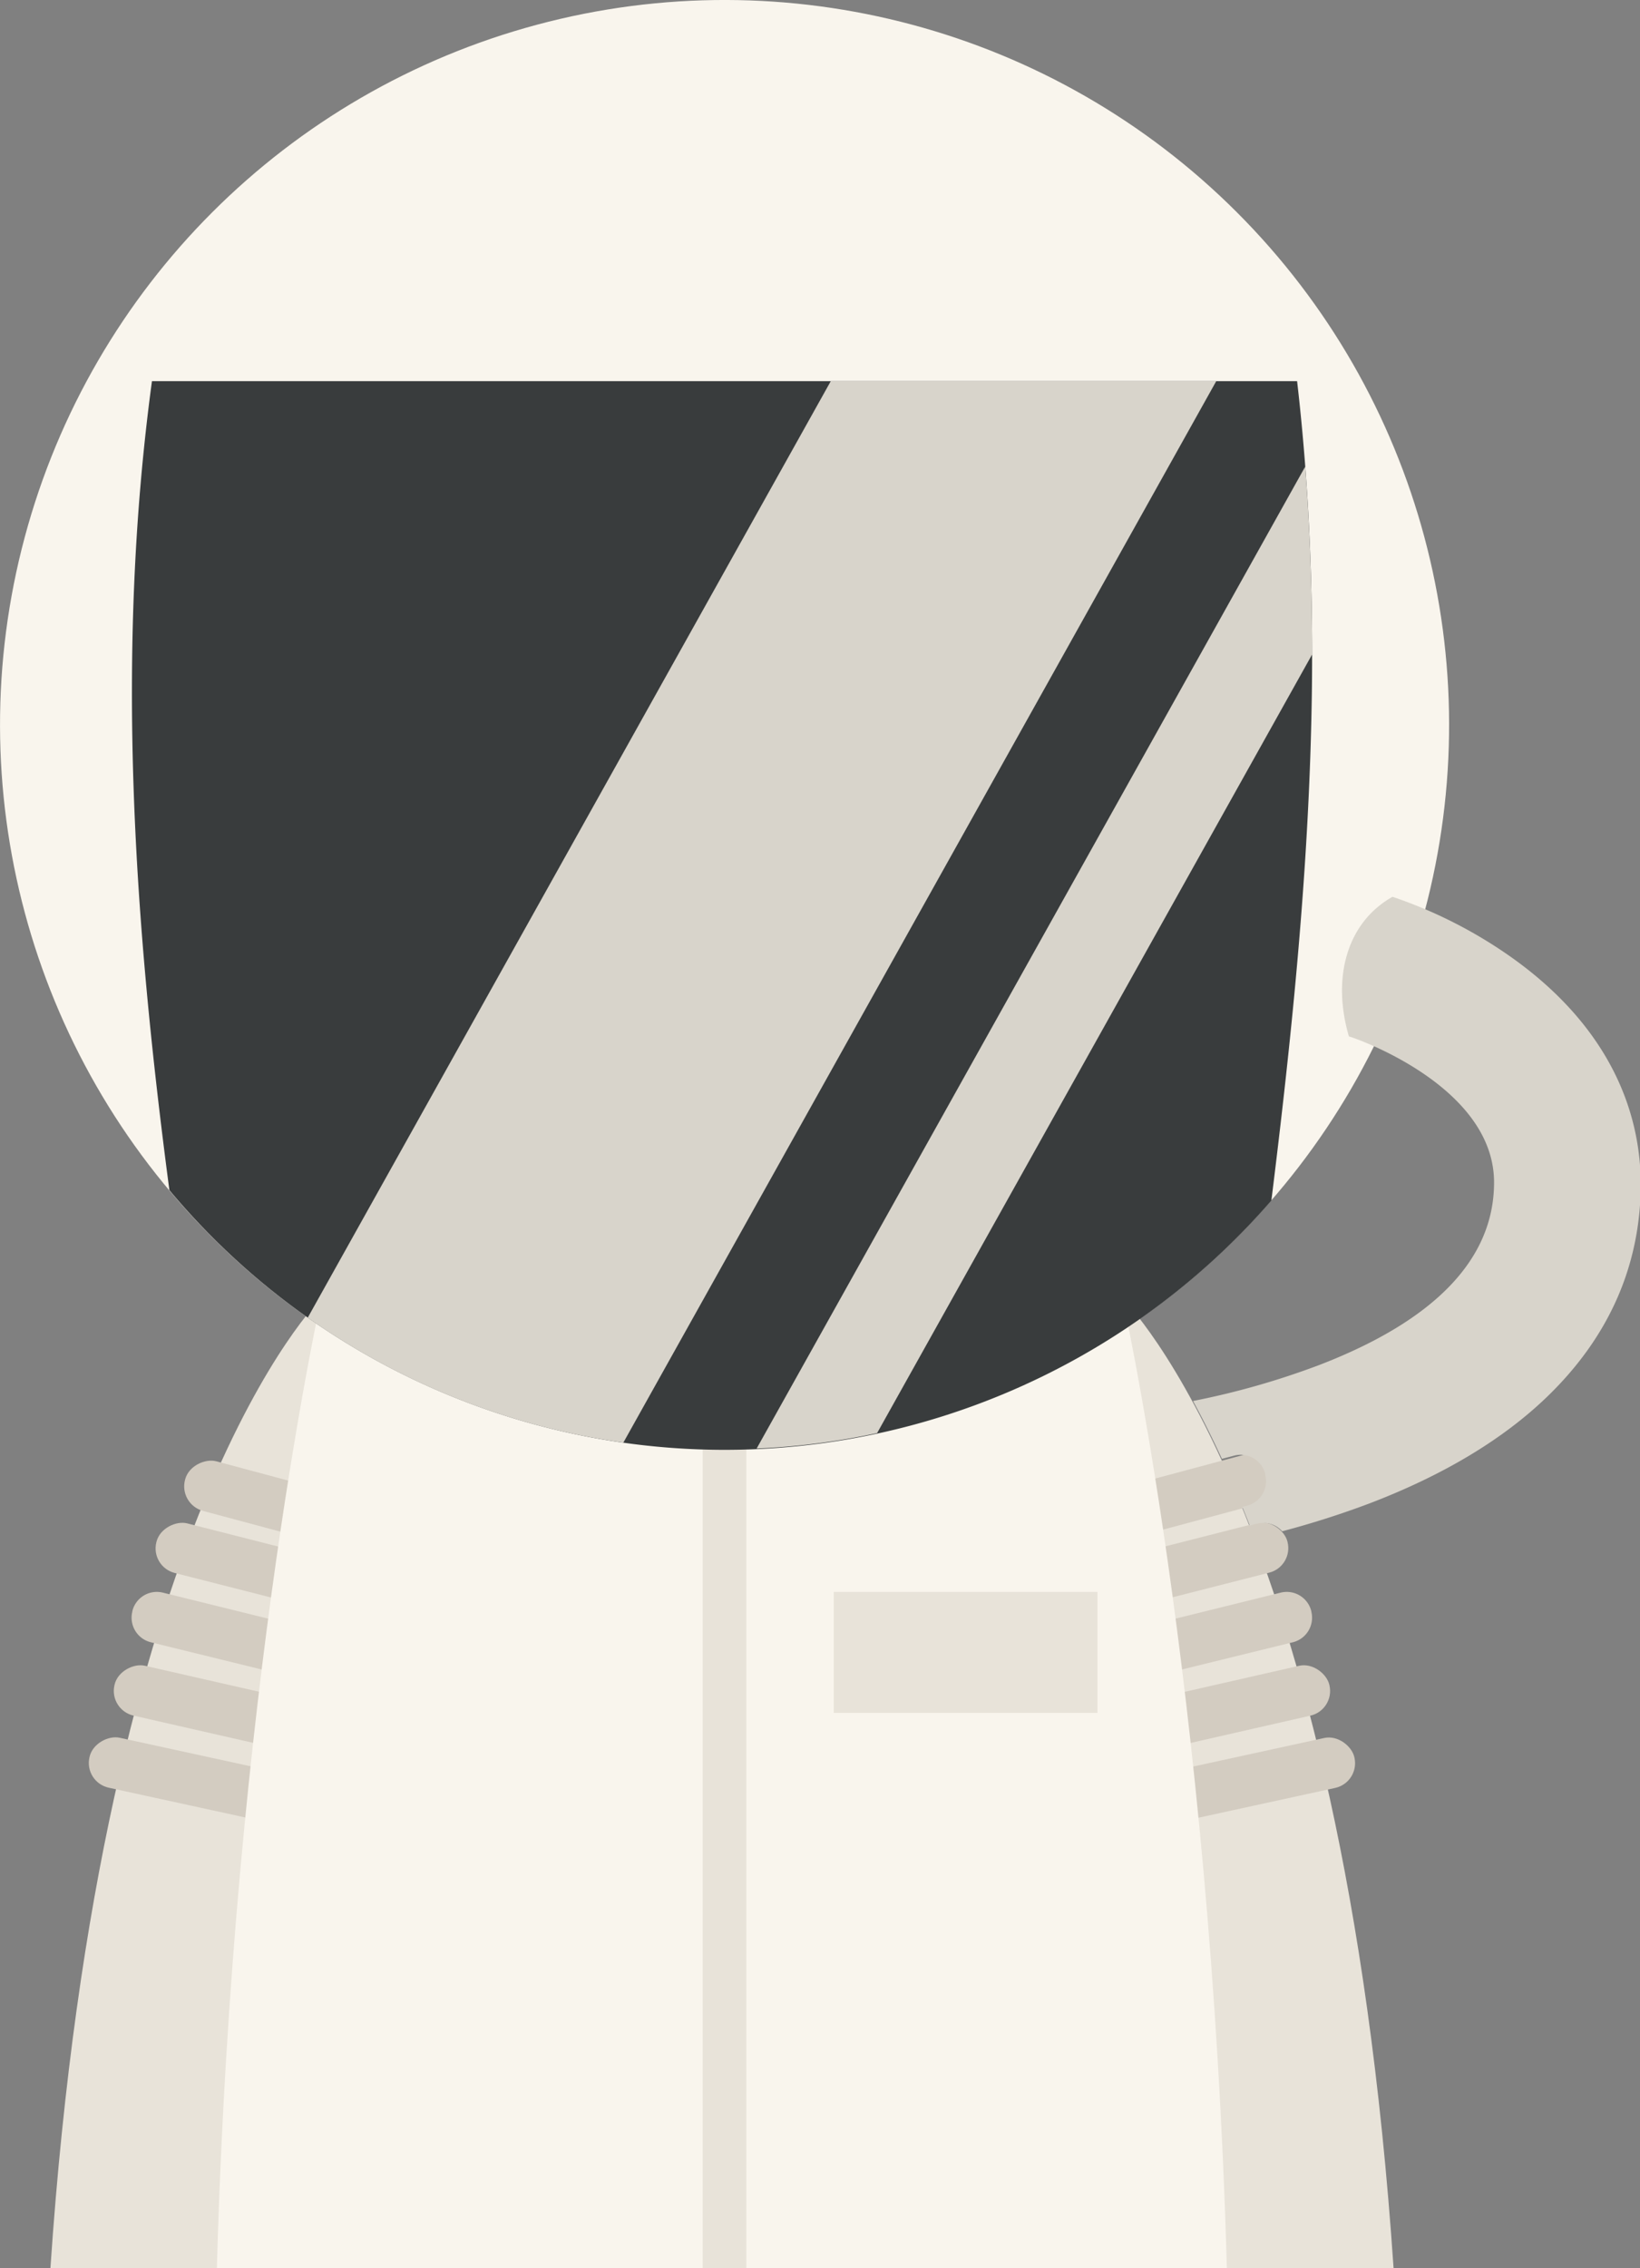 <svg xmlns="http://www.w3.org/2000/svg" viewBox="0 0 188.01 259.93"><rect x="0" y="0" width="188.01" height="259.93" fill="#808080" stroke="none"/><defs><style>.cls-1{fill:#e8e3d9;}.cls-2{fill:#d3ccc1;}.cls-3{fill:#f9f5ed;}.cls-4{fill:#393c3d;}.cls-5{fill:#d8d4cb;}</style></defs><title>资源 296</title><g id="图层_2" data-name="图层 2"><g id="Layer_1" data-name="Layer 1"><path class="cls-1" d="M5.78,259.93h29l2-111.1S11.62,173.26,5.78,259.93Z"/><rect class="cls-2" x="31.49" y="158.25" width="5.86" height="28.67" rx="2.9" transform="matrix(0.26, -0.97, 0.97, 0.26, -141.23, 161.79)"/><rect class="cls-2" x="28.9" y="165.88" width="5.86" height="28.67" rx="2.9" transform="translate(-150.67 166.6) rotate(-75.71)"/><path class="cls-2" d="M39.51,193.65,17.3,188.2a2.9,2.9,0,0,1-2.13-3.51l0-.05a2.89,2.89,0,0,1,3.5-2.13L40.9,188A2.91,2.91,0,0,1,43,191.46l0,.06A2.89,2.89,0,0,1,39.51,193.65Z"/><rect class="cls-2" x="24.17" y="181.95" width="5.86" height="28.67" rx="2.9" transform="translate(-170.3 179.12) rotate(-77.17)"/><rect class="cls-2" x="21.32" y="190.12" width="5.86" height="28.67" rx="2.9" transform="translate(-180.67 184.61) rotate(-77.71)"/><path class="cls-1" d="M128.7,148.83l2.06,111.1h29C153.9,173.26,128.7,148.83,128.7,148.83Z"/><rect class="cls-2" x="116.77" y="169.65" width="28.67" height="5.86" rx="2.9" transform="matrix(0.97, -0.26, 0.26, 0.97, -39.72, 39.2)"/><rect class="cls-2" x="119.36" y="177.29" width="28.67" height="5.86" rx="2.9" transform="translate(-40.34 38.56) rotate(-14.29)"/><path class="cls-2" d="M126,193.65l22.21-5.45a2.9,2.9,0,0,0,2.12-3.51v-.05a2.9,2.9,0,0,0-3.51-2.13L124.62,188a2.9,2.9,0,0,0-2.12,3.51v.06A2.9,2.9,0,0,0,126,193.65Z"/><rect class="cls-2" x="124.09" y="193.36" width="28.67" height="5.86" rx="2.9" transform="translate(-40.13 35.64) rotate(-12.83)"/><rect class="cls-2" x="126.94" y="201.52" width="28.67" height="5.86" rx="2.9" transform="translate(-40.29 34.77) rotate(-12.29)"/><path class="cls-3" d="M37,148s-10.29,45.51-12.14,112H140.65c-1.85-66.46-12.13-112-12.13-112H37Z"/><polygon class="cls-1" points="82.46 147.96 80.56 147.96 80.56 259.93 85.56 259.93 85.56 147.96 83.06 147.96 82.46 147.96"/><rect class="cls-1" x="95.58" y="182.43" width="30.23" height="13.86"/><circle class="cls-3" cx="83.06" cy="83.06" r="83.06" transform="translate(-34.4 83.06) rotate(-45)"/><path class="cls-4" d="M148.7,43.68H17.42c-4.26,31.51-2,62.45,2,92.71a83,83,0,0,0,126.33,1.19C149.58,106.73,152.38,75.43,148.7,43.68Z"/><path class="cls-5" d="M149.63,53.47,86.74,166a81.5,81.5,0,0,0,13.81-1.77L150.42,75C150.42,67.87,150.18,60.68,149.63,53.47Z"/><path class="cls-5" d="M139.43,43.68H95.24L35.28,151a82.58,82.58,0,0,0,36.18,14.32Z"/><path class="cls-5" d="M173.22,109.67a53,53,0,0,0-13.58-6.9c-5.33,3-6.94,9.41-5,16h0c.17,0,16.64,5.5,16.64,16.73,0,8.75-6.73,15.79-20,20.91a90.23,90.23,0,0,1-14.51,4.14c1.05,1.93,2.16,4.14,3.31,6.63l1.41-.37a2.9,2.9,0,0,1,3.55,2.06V169a2.89,2.89,0,0,1-2.06,3.54l-.56.15c.28.69.57,1.4.85,2.13l.85-.21a2.88,2.88,0,0,1,2.87.87,103,103,0,0,0,10-3.19c8.54-3.26,15.45-7.42,20.54-12.39,7-6.83,10.57-15,10.57-24.34C188,125.45,182.89,116.51,173.22,109.67Z"/></g></g></svg>